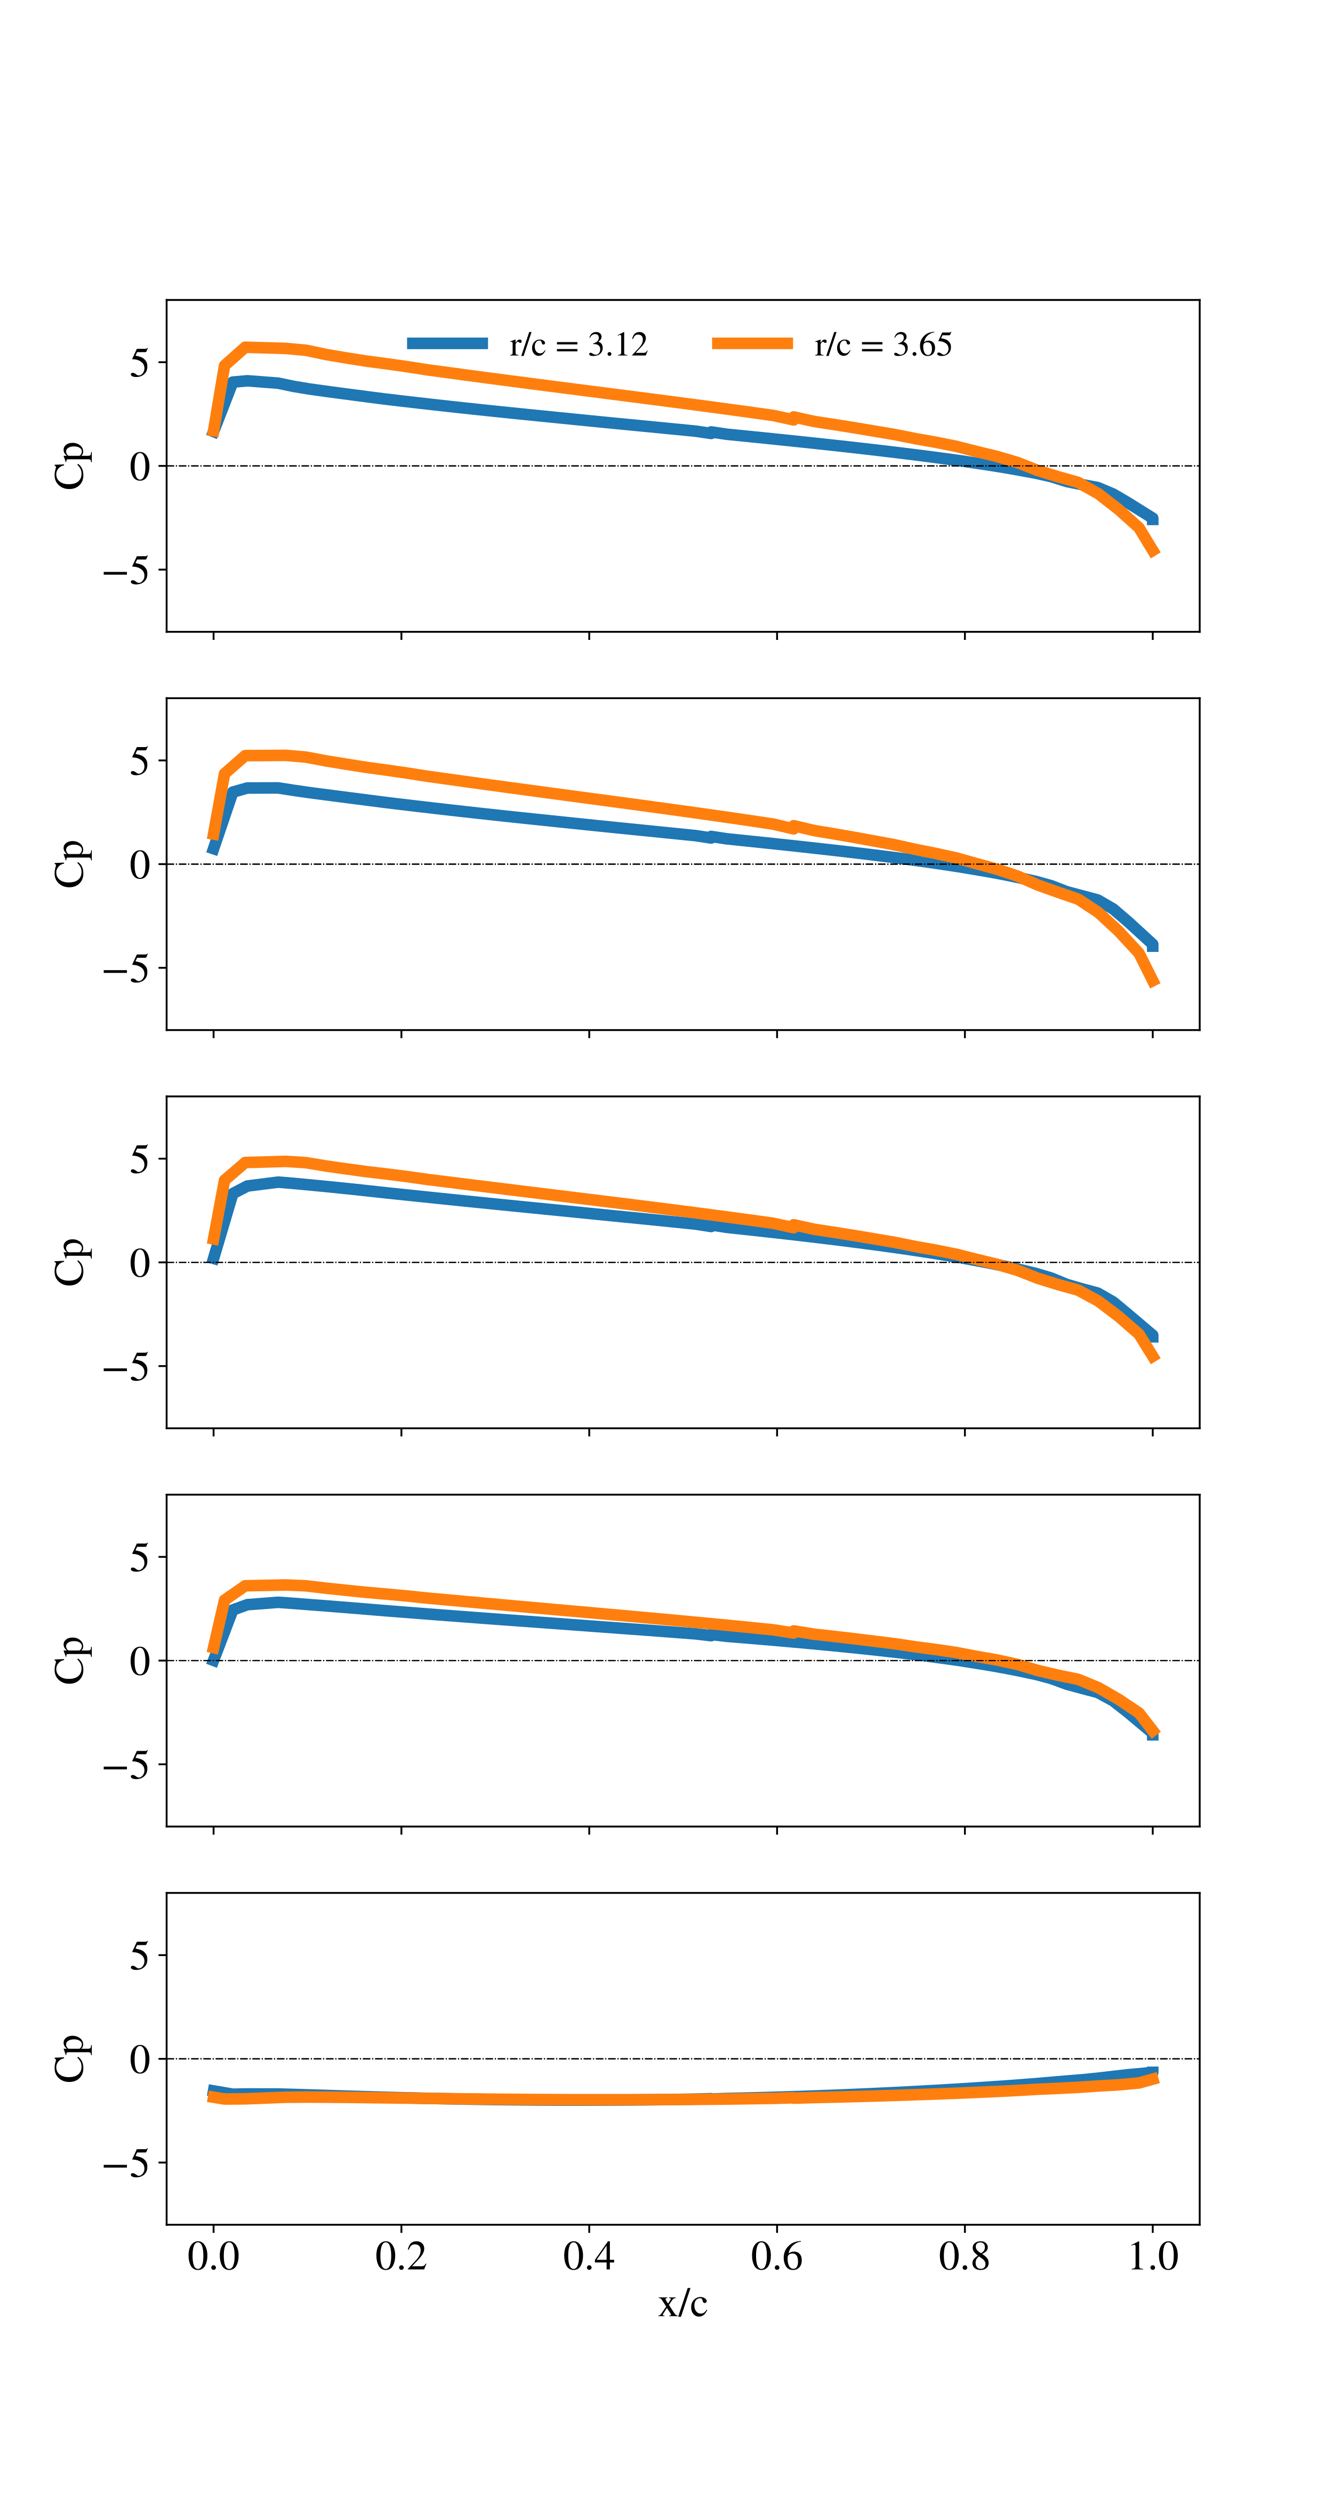 <?xml version="1.0" encoding="utf-8" standalone="no"?>
<!DOCTYPE svg PUBLIC "-//W3C//DTD SVG 1.1//EN"
  "http://www.w3.org/Graphics/SVG/1.1/DTD/svg11.dtd">
<!-- Created with matplotlib (https://matplotlib.org/) -->
<svg height="1080pt" version="1.1" viewBox="0 0 576 1080" width="576pt" xmlns="http://www.w3.org/2000/svg" xmlns:xlink="http://www.w3.org/1999/xlink">
 <defs>
  <style type="text/css">*{stroke-linecap:butt;stroke-linejoin:round;}</style>
 </defs>
 <g id="figure_1">
  <g id="patch_1">
   <path d="M 0 1080 
L 576 1080 
L 576 0 
L 0 0 
z
" style="fill:#ffffff;"/>
  </g>
  <g id="axes_1">
   <g id="patch_2">
    <path d="M 72 272.979 
L 518.4 272.979 
L 518.4 129.6 
L 72 129.6 
z
" style="fill:#ffffff;"/>
   </g>
   <g id="matplotlib.axis_1">
    <g id="xtick_1">
     <g id="line2d_1">
      <defs>
       <path d="M 0 0 
L 0 3.5 
" id="m2937df8f5a" style="stroke:#000000;stroke-width:0.8;"/>
      </defs>
      <g>
       <use style="fill:#ffffff;stroke:#000000;stroke-width:0.8;" x="92.291" xlink:href="#m2937df8f5a" y="272.979"/>
      </g>
     </g>
    </g>
    <g id="xtick_2">
     <g id="line2d_2">
      <g>
       <use style="fill:#ffffff;stroke:#000000;stroke-width:0.8;" x="173.455" xlink:href="#m2937df8f5a" y="272.979"/>
      </g>
     </g>
    </g>
    <g id="xtick_3">
     <g id="line2d_3">
      <g>
       <use style="fill:#ffffff;stroke:#000000;stroke-width:0.8;" x="254.618" xlink:href="#m2937df8f5a" y="272.979"/>
      </g>
     </g>
    </g>
    <g id="xtick_4">
     <g id="line2d_4">
      <g>
       <use style="fill:#ffffff;stroke:#000000;stroke-width:0.8;" x="335.782" xlink:href="#m2937df8f5a" y="272.979"/>
      </g>
     </g>
    </g>
    <g id="xtick_5">
     <g id="line2d_5">
      <g>
       <use style="fill:#ffffff;stroke:#000000;stroke-width:0.8;" x="416.945" xlink:href="#m2937df8f5a" y="272.979"/>
      </g>
     </g>
    </g>
    <g id="xtick_6">
     <g id="line2d_6">
      <g>
       <use style="fill:#ffffff;stroke:#000000;stroke-width:0.8;" x="498.109" xlink:href="#m2937df8f5a" y="272.979"/>
      </g>
     </g>
    </g>
   </g>
   <g id="matplotlib.axis_2">
    <g id="ytick_1">
     <g id="line2d_7">
      <defs>
       <path d="M 0 0 
L -3.5 0 
" id="m5cf5916e51" style="stroke:#000000;stroke-width:0.8;"/>
      </defs>
      <g>
       <use style="fill:#ffffff;stroke:#000000;stroke-width:0.8;" x="72" xlink:href="#m5cf5916e51" y="246.096"/>
      </g>
     </g>
     <g id="text_1">
      <!-- −5 -->
      <g transform="translate(43.67 252.242)scale(0.18 -0.18)">
       <defs>
        <path d="M 62.094 22 
L 6.406 22 
L 6.406 28.594 
L 62.094 28.594 
z
" id="STIXGeneral-Regular-8722"/>
        <path d="M 43.797 68.094 
L 40.203 59.594 
Q 39.594 58.297 37.5 58.297 
L 18.094 58.297 
L 14.094 49.797 
Q 25.094 47.703 30 45.25 
Q 34.906 42.797 39.094 37 
Q 42.594 32.203 42.594 24.297 
Q 42.594 17.094 40.25 12.188 
Q 37.906 7.297 32.797 3.5 
Q 26 -1.406 15.797 -1.406 
Q 10.094 -1.406 6.594 0.297 
Q 3.094 2 3.094 4.797 
Q 3.094 8.594 7.594 8.594 
Q 11.203 8.594 15 5.5 
Q 18.906 2.297 22.094 2.297 
Q 27.297 2.297 31.438 7.5 
Q 35.594 12.703 35.594 19.203 
Q 35.594 28.797 28.906 34.203 
Q 20.203 41.203 7.594 41.203 
Q 6.406 41.203 6.406 42 
L 6.5 42.5 
L 17.406 66.203 
L 38.094 66.203 
Q 39.797 66.203 40.75 66.703 
Q 41.703 67.203 42.906 68.797 
z
" id="STIXGeneral-Regular-53"/>
       </defs>
       <use xlink:href="#STIXGeneral-Regular-8722"/>
       <use x="68.5" xlink:href="#STIXGeneral-Regular-53"/>
      </g>
     </g>
    </g>
    <g id="ytick_2">
     <g id="line2d_8">
      <g>
       <use style="fill:#ffffff;stroke:#000000;stroke-width:0.8;" x="72" xlink:href="#m5cf5916e51" y="201.29"/>
      </g>
     </g>
     <g id="text_2">
      <!-- 0 -->
      <g transform="translate(56 207.436)scale(0.18 -0.18)">
       <defs>
        <path d="M 47.594 33 
Q 47.594 26.297 46.297 20.344 
Q 45 14.406 42.453 9.406 
Q 39.906 4.406 35.406 1.5 
Q 30.906 -1.406 25 -1.406 
Q 18.906 -1.406 14.297 1.688 
Q 9.703 4.797 7.203 10 
Q 4.703 15.203 3.547 21.094 
Q 2.406 27 2.406 33.594 
Q 2.406 42.906 4.703 50.344 
Q 7 57.797 12.344 62.688 
Q 17.703 67.594 25.406 67.594 
Q 35.203 67.594 41.391 58 
Q 47.594 48.406 47.594 33 
z
M 38 32.5 
Q 38 48.297 34.641 56.641 
Q 31.297 65 24.797 65 
Q 18.594 65 15.297 56.594 
Q 12 48.203 12 32.906 
Q 12 17.5 15.297 9.344 
Q 18.594 1.203 25 1.203 
Q 31.297 1.203 34.641 9.344 
Q 38 17.5 38 32.5 
z
" id="STIXGeneral-Regular-48"/>
       </defs>
       <use xlink:href="#STIXGeneral-Regular-48"/>
      </g>
     </g>
    </g>
    <g id="ytick_3">
     <g id="line2d_9">
      <g>
       <use style="fill:#ffffff;stroke:#000000;stroke-width:0.8;" x="72" xlink:href="#m5cf5916e51" y="156.484"/>
      </g>
     </g>
     <g id="text_3">
      <!-- 5 -->
      <g transform="translate(56 162.63)scale(0.18 -0.18)">
       <use xlink:href="#STIXGeneral-Regular-53"/>
      </g>
     </g>
    </g>
    <g id="text_4">
     <!-- Cp -->
     <g transform="translate(35.763 211.793)rotate(-90)scale(0.18 -0.18)">
      <defs>
       <path d="M 61.406 13.094 
L 63.297 11.297 
Q 54.406 -1.406 36 -1.406 
Q 21.5 -1.406 12.406 7.5 
Q 2.797 16.906 2.797 32.5 
Q 2.797 47.094 11.797 57.203 
Q 21.203 67.594 36.094 67.594 
Q 42.5 67.594 48 66.094 
Q 54.297 64.297 54.906 64.297 
Q 58.203 64.297 59.094 67.594 
L 61.094 67.594 
L 62 44.906 
L 59.703 44.906 
Q 58.094 52.094 54.5 56 
Q 47.406 63.594 38.406 63.594 
Q 27.297 63.594 20.844 55.438 
Q 14.406 47.297 14.406 34.094 
Q 14.406 18 21.594 10.203 
Q 28.297 3 39.406 3 
Q 46 3 50.797 5.297 
Q 55.594 7.594 61.406 13.094 
z
" id="STIXGeneral-Regular-67"/>
       <path d="M 15.906 45.797 
L 15.906 38.094 
Q 22.203 46 30.297 46 
Q 37.594 46 42.297 40 
Q 47 34 47 24.703 
Q 47 13.797 40.953 6.391 
Q 34.906 -1 26 -1 
Q 22.906 -1 20.75 -0.094 
Q 18.594 0.797 15.906 3.297 
L 15.906 -12.406 
Q 15.906 -17.094 17.5 -18.438 
Q 19.094 -19.797 24.703 -19.906 
L 24.703 -21.703 
L 0.5 -21.703 
L 0.5 -20 
Q 4.906 -19.594 6.203 -18.297 
Q 7.5 -17 7.5 -13.094 
L 7.5 33.703 
Q 7.5 37.203 6.703 38.297 
Q 5.906 39.406 3.406 39.406 
Q 1.797 39.406 0.906 39.297 
L 0.906 40.906 
Q 7.906 43 15.297 46 
z
M 15.906 33.406 
L 15.906 8.797 
Q 15.906 6.594 19.344 4.391 
Q 22.797 2.203 26.297 2.203 
Q 31.703 2.203 35.047 7.297 
Q 38.406 12.406 38.406 20.703 
Q 38.406 29.5 35.047 34.75 
Q 31.703 40 26.094 40 
Q 22.594 40 19.25 37.797 
Q 15.906 35.594 15.906 33.406 
z
" id="STIXGeneral-Regular-112"/>
      </defs>
      <use xlink:href="#STIXGeneral-Regular-67"/>
      <use x="66.7" xlink:href="#STIXGeneral-Regular-112"/>
     </g>
    </g>
   </g>
   <g id="line2d_10">
    <path clip-path="url(#p40bba2f3aa)" d="M 92.291 186.437 
L 100.589 165.081 
L 106.881 164.521 
L 120.2 165.537 
L 126.882 166.933 
L 133.564 168.045 
L 140.246 168.979 
L 146.928 169.874 
L 153.61 170.751 
L 160.292 171.629 
L 166.974 172.478 
L 173.656 173.262 
L 180.338 174.038 
L 187.02 174.794 
L 193.702 175.534 
L 200.383 176.261 
L 207.065 176.974 
L 213.747 177.676 
L 220.429 178.365 
L 227.111 179.044 
L 233.793 179.714 
L 240.475 180.382 
L 247.157 181.051 
L 253.839 181.72 
L 260.521 182.382 
L 267.203 183.03 
L 273.885 183.675 
L 280.567 184.325 
L 287.249 184.975 
L 293.93 185.628 
L 300.612 186.282 
L 307.294 187.269 
L 307.294 186.611 
L 313.976 187.602 
L 320.658 188.269 
L 327.34 188.942 
L 334.022 189.623 
L 340.704 190.313 
L 347.386 191.012 
L 354.068 191.724 
L 360.75 192.448 
L 367.432 193.188 
L 374.114 193.944 
L 380.795 194.719 
L 387.477 195.516 
L 394.159 196.339 
L 400.841 197.188 
L 407.523 198.075 
L 414.205 198.976 
L 420.887 199.962 
L 427.569 200.951 
L 434.251 202.027 
L 440.933 203.21 
L 447.615 204.44 
L 454.297 205.949 
L 460.979 208.03 
L 467.661 209.408 
L 474.342 210.646 
L 481.007 213.452 
L 487.54 217.289 
L 498.109 223.887 
L 498.109 224.394 
" style="fill:none;stroke:#1f77b4;stroke-linecap:square;stroke-width:5;"/>
   </g>
   <g id="line2d_11">
    <path clip-path="url(#p40bba2f3aa)" d="M 72 201.29 
L 518.4 201.29 
" style="fill:none;stroke:#000000;stroke-dasharray:3.2,0.8,0.5,0.8;stroke-dashoffset:0;stroke-width:0.5;"/>
   </g>
   <g id="line2d_12">
    <path clip-path="url(#p40bba2f3aa)" d="M 92.291 186.085 
L 97.026 157.955 
L 105.966 150.02 
L 123.458 150.539 
L 132.239 151.342 
L 141.019 153.191 
L 149.8 154.674 
L 158.58 156.06 
L 167.361 157.213 
L 176.141 158.451 
L 184.921 159.829 
L 193.702 161.001 
L 202.482 162.193 
L 211.263 163.358 
L 220.043 164.512 
L 228.824 165.655 
L 237.604 166.79 
L 246.385 167.918 
L 255.165 169.045 
L 263.946 170.17 
L 272.726 171.298 
L 281.506 172.431 
L 290.287 173.571 
L 299.067 174.723 
L 307.848 175.89 
L 316.628 177.075 
L 325.409 178.282 
L 334.189 179.516 
L 342.97 181.422 
L 342.97 180.142 
L 351.75 182.085 
L 360.531 183.434 
L 369.311 184.831 
L 378.091 186.303 
L 386.872 187.788 
L 395.652 189.546 
L 404.433 191.087 
L 413.213 192.848 
L 421.994 195.089 
L 430.774 197.205 
L 439.555 199.794 
L 448.335 203.241 
L 457.116 205.944 
L 465.896 208.428 
L 474.672 213.352 
L 483.392 220.151 
L 492.162 228.023 
L 498.109 237.812 
" style="fill:none;stroke:#ff7f0e;stroke-linecap:square;stroke-width:5;"/>
   </g>
   <g id="line2d_13">
    <path clip-path="url(#p40bba2f3aa)" d="M 72 201.29 
L 518.4 201.29 
" style="fill:none;stroke:#000000;stroke-dasharray:3.2,0.8,0.5,0.8;stroke-dashoffset:0;stroke-width:0.5;"/>
   </g>
   <g id="patch_3">
    <path d="M 72 272.979 
L 72 129.6 
" style="fill:none;stroke:#000000;stroke-linecap:square;stroke-linejoin:miter;stroke-width:0.8;"/>
   </g>
   <g id="patch_4">
    <path d="M 518.4 272.979 
L 518.4 129.6 
" style="fill:none;stroke:#000000;stroke-linecap:square;stroke-linejoin:miter;stroke-width:0.8;"/>
   </g>
   <g id="patch_5">
    <path d="M 72 272.979 
L 518.4 272.979 
" style="fill:none;stroke:#000000;stroke-linecap:square;stroke-linejoin:miter;stroke-width:0.8;"/>
   </g>
   <g id="patch_6">
    <path d="M 72 129.6 
L 518.4 129.6 
" style="fill:none;stroke:#000000;stroke-linecap:square;stroke-linejoin:miter;stroke-width:0.8;"/>
   </g>
   <g id="legend_1">
    <g id="line2d_14">
     <path d="M 178.397 148.343 
L 208.385 148.343 
" style="fill:none;stroke:#1f77b4;stroke-linecap:square;stroke-width:5;"/>
    </g>
    <g id="line2d_15"/>
    <g id="text_5">
     <!-- r/c = 3.12 -->
     <g transform="translate(220.38 153.59)scale(0.15 -0.15)">
      <defs>
       <path d="M 16 45.797 
L 16 36.594 
Q 19.797 42 22.344 44 
Q 24.906 46 28 46 
Q 30.594 46 32.047 44.594 
Q 33.5 43.203 33.5 40.703 
Q 33.5 38.594 32.453 37.391 
Q 31.406 36.203 29.594 36.203 
Q 27.703 36.203 25.594 38.203 
Q 24 39.703 23 39.703 
Q 20.906 39.703 18.453 36.797 
Q 16 33.906 16 31.5 
L 16 9 
Q 16 4.703 17.703 3.203 
Q 19.406 1.703 24.5 1.5 
L 24.5 0 
L 0.5 0 
L 0.5 1.5 
Q 5.297 2.406 6.438 3.5 
Q 7.594 4.594 7.594 8.406 
L 7.594 33.406 
Q 7.594 36.703 6.844 38.047 
Q 6.094 39.406 4.203 39.406 
Q 2.594 39.406 0.703 39 
L 0.703 40.594 
Q 7 42.594 15.5 46 
z
" id="STIXGeneral-Regular-114"/>
       <path d="M 28.703 67.594 
L 5.906 -1.406 
L -0.906 -1.406 
L 22 67.594 
z
" id="STIXGeneral-Regular-47"/>
       <path d="M 39.797 15.594 
L 41.203 14.703 
Q 36.906 6.297 33 3.203 
Q 27.906 -1 21.5 -1 
Q 13.203 -1 7.844 5.25 
Q 2.5 11.5 2.5 21.203 
Q 2.5 33.906 10.906 40.906 
Q 17.094 46 24.406 46 
Q 30.703 46 35.25 42.953 
Q 39.797 39.906 39.797 35.703 
Q 39.797 34 38.391 32.75 
Q 37 31.5 35.094 31.5 
Q 31.594 31.5 30.297 36.094 
L 29.703 38.297 
Q 28.906 41.094 27.703 42.094 
Q 26.5 43.094 23.797 43.094 
Q 17.703 43.094 13.953 38.297 
Q 10.203 33.5 10.203 25.703 
Q 10.203 17.094 14.5 11.641 
Q 18.797 6.203 25.703 6.203 
Q 30 6.203 33.094 8.25 
Q 36.203 10.297 39.797 15.594 
z
" id="STIXGeneral-Regular-99"/>
       <path id="STIXGeneral-Regular-32"/>
       <path d="M 63.703 32 
L 4.797 32 
L 4.797 38.594 
L 63.703 38.594 
z
M 63.703 12 
L 4.797 12 
L 4.797 18.594 
L 63.703 18.594 
z
" id="STIXGeneral-Regular-61"/>
       <path d="M 6.094 51 
L 4.5 51.406 
Q 6.797 58.906 11.688 63.25 
Q 16.594 67.594 24.094 67.594 
Q 31.094 67.594 35.391 63.797 
Q 39.703 60 39.703 53.906 
Q 39.703 45.703 30.406 40.094 
Q 35.906 37.703 38.703 34.797 
Q 43.094 29.906 43.094 21.906 
Q 43.094 13.906 38.5 7.906 
Q 35.094 3.297 28.75 0.938 
Q 22.406 -1.406 15.297 -1.406 
Q 4.094 -1.406 4.094 4.297 
Q 4.094 5.906 5.297 6.906 
Q 6.5 7.906 8.203 7.906 
Q 10.703 7.906 14.297 5.297 
Q 18.703 2.203 22.906 2.203 
Q 28.406 2.203 32.156 6.641 
Q 35.906 11.094 35.906 17.5 
Q 35.906 29 25.5 32 
Q 22.406 33 15.297 33 
L 15.297 34.406 
Q 20.906 36.297 23.703 38 
Q 31.797 42.594 31.797 51.406 
Q 31.797 56.406 28.938 59 
Q 26.094 61.594 21 61.594 
Q 12 61.594 6.094 51 
z
" id="STIXGeneral-Regular-51"/>
       <path d="M 18.094 4.297 
Q 18.094 2.094 16.438 0.5 
Q 14.797 -1.094 12.5 -1.094 
Q 10.203 -1.094 8.594 0.5 
Q 7 2.094 7 4.391 
Q 7 6.703 8.641 8.344 
Q 10.297 10 12.594 10 
Q 14.797 10 16.438 8.297 
Q 18.094 6.594 18.094 4.297 
z
" id="STIXGeneral-Regular-46"/>
       <path d="M 39.406 0 
L 11.797 0 
L 11.797 1.5 
Q 17.297 1.797 19.297 3.547 
Q 21.297 5.297 21.297 9.5 
L 21.297 54.406 
Q 21.297 59.297 18.297 59.297 
Q 16.906 59.297 13.797 58.094 
L 11.094 57.094 
L 11.094 58.5 
L 29 67.594 
L 29.906 67.297 
L 29.906 7.594 
Q 29.906 4.297 31.906 2.891 
Q 33.906 1.5 39.406 1.5 
z
" id="STIXGeneral-Regular-49"/>
       <path d="M 47.406 13.703 
L 42 0 
L 2.906 0 
L 2.906 1.203 
L 20.703 20.094 
Q 27.703 27.406 30.703 33.5 
Q 33.703 39.594 33.703 46.094 
Q 33.703 52.797 30 56.5 
Q 26.297 60.203 19.797 60.203 
Q 14.406 60.203 11.25 57.391 
Q 8.094 54.594 5.094 47.203 
L 3 47.703 
Q 4.703 57 9.844 62.297 
Q 15 67.594 23.797 67.594 
Q 32.094 67.594 37.188 62.594 
Q 42.297 57.594 42.297 50 
Q 42.297 38.703 29.5 25.203 
L 13 7.594 
L 36.406 7.594 
Q 39.703 7.594 41.641 8.891 
Q 43.594 10.203 46 14.297 
z
" id="STIXGeneral-Regular-50"/>
      </defs>
      <use xlink:href="#STIXGeneral-Regular-114"/>
      <use x="33.3" xlink:href="#STIXGeneral-Regular-47"/>
      <use x="61.1" xlink:href="#STIXGeneral-Regular-99"/>
      <use x="105.5" xlink:href="#STIXGeneral-Regular-32"/>
      <use x="130.5" xlink:href="#STIXGeneral-Regular-61"/>
      <use x="199" xlink:href="#STIXGeneral-Regular-32"/>
      <use x="224" xlink:href="#STIXGeneral-Regular-51"/>
      <use x="274" xlink:href="#STIXGeneral-Regular-46"/>
      <use x="299" xlink:href="#STIXGeneral-Regular-49"/>
      <use x="349" xlink:href="#STIXGeneral-Regular-50"/>
     </g>
    </g>
    <g id="line2d_16">
     <path d="M 310.194 148.343 
L 340.182 148.343 
" style="fill:none;stroke:#ff7f0e;stroke-linecap:square;stroke-width:5;"/>
    </g>
    <g id="line2d_17"/>
    <g id="text_6">
     <!-- r/c = 3.65 -->
     <g transform="translate(352.177 153.59)scale(0.15 -0.15)">
      <defs>
       <path d="M 44.594 68.406 
L 44.797 66.797 
Q 33 64.906 25.094 57.25 
Q 17.203 49.594 15.203 38.297 
Q 21 42.797 27.906 42.797 
Q 36.703 42.797 41.75 37.188 
Q 46.797 31.594 46.797 21.906 
Q 46.797 12.094 41.703 5.906 
Q 35.797 -1.406 25.797 -1.406 
Q 13.594 -1.406 8.094 8.703 
Q 3.406 17.297 3.406 27.906 
Q 3.406 44.297 14.297 55.5 
Q 20.5 61.906 27.047 64.547 
Q 33.594 67.203 44.594 68.406 
z
M 37.797 18.797 
Q 37.797 38.203 24.297 38.203 
Q 19.297 38.203 16 35.547 
Q 12.703 32.906 12.703 26.594 
Q 12.703 14.906 16.344 8.156 
Q 20 1.406 26.906 1.406 
Q 32.203 1.406 35 6.156 
Q 37.797 10.906 37.797 18.797 
z
" id="STIXGeneral-Regular-54"/>
      </defs>
      <use xlink:href="#STIXGeneral-Regular-114"/>
      <use x="33.3" xlink:href="#STIXGeneral-Regular-47"/>
      <use x="61.1" xlink:href="#STIXGeneral-Regular-99"/>
      <use x="105.5" xlink:href="#STIXGeneral-Regular-32"/>
      <use x="130.5" xlink:href="#STIXGeneral-Regular-61"/>
      <use x="199" xlink:href="#STIXGeneral-Regular-32"/>
      <use x="224" xlink:href="#STIXGeneral-Regular-51"/>
      <use x="274" xlink:href="#STIXGeneral-Regular-46"/>
      <use x="299" xlink:href="#STIXGeneral-Regular-54"/>
      <use x="349" xlink:href="#STIXGeneral-Regular-53"/>
     </g>
    </g>
   </g>
  </g>
  <g id="axes_2">
   <g id="patch_7">
    <path d="M 72 445.034 
L 518.4 445.034 
L 518.4 301.655 
L 72 301.655 
z
" style="fill:#ffffff;"/>
   </g>
   <g id="matplotlib.axis_3">
    <g id="xtick_7">
     <g id="line2d_18">
      <g>
       <use style="fill:#ffffff;stroke:#000000;stroke-width:0.8;" x="92.291" xlink:href="#m2937df8f5a" y="445.034"/>
      </g>
     </g>
    </g>
    <g id="xtick_8">
     <g id="line2d_19">
      <g>
       <use style="fill:#ffffff;stroke:#000000;stroke-width:0.8;" x="173.455" xlink:href="#m2937df8f5a" y="445.034"/>
      </g>
     </g>
    </g>
    <g id="xtick_9">
     <g id="line2d_20">
      <g>
       <use style="fill:#ffffff;stroke:#000000;stroke-width:0.8;" x="254.618" xlink:href="#m2937df8f5a" y="445.034"/>
      </g>
     </g>
    </g>
    <g id="xtick_10">
     <g id="line2d_21">
      <g>
       <use style="fill:#ffffff;stroke:#000000;stroke-width:0.8;" x="335.782" xlink:href="#m2937df8f5a" y="445.034"/>
      </g>
     </g>
    </g>
    <g id="xtick_11">
     <g id="line2d_22">
      <g>
       <use style="fill:#ffffff;stroke:#000000;stroke-width:0.8;" x="416.945" xlink:href="#m2937df8f5a" y="445.034"/>
      </g>
     </g>
    </g>
    <g id="xtick_12">
     <g id="line2d_23">
      <g>
       <use style="fill:#ffffff;stroke:#000000;stroke-width:0.8;" x="498.109" xlink:href="#m2937df8f5a" y="445.034"/>
      </g>
     </g>
    </g>
   </g>
   <g id="matplotlib.axis_4">
    <g id="ytick_4">
     <g id="line2d_24">
      <g>
       <use style="fill:#ffffff;stroke:#000000;stroke-width:0.8;" x="72" xlink:href="#m5cf5916e51" y="418.151"/>
      </g>
     </g>
     <g id="text_7">
      <!-- −5 -->
      <g transform="translate(43.67 424.298)scale(0.18 -0.18)">
       <use xlink:href="#STIXGeneral-Regular-8722"/>
       <use x="68.5" xlink:href="#STIXGeneral-Regular-53"/>
      </g>
     </g>
    </g>
    <g id="ytick_5">
     <g id="line2d_25">
      <g>
       <use style="fill:#ffffff;stroke:#000000;stroke-width:0.8;" x="72" xlink:href="#m5cf5916e51" y="373.345"/>
      </g>
     </g>
     <g id="text_8">
      <!-- 0 -->
      <g transform="translate(56 379.492)scale(0.18 -0.18)">
       <use xlink:href="#STIXGeneral-Regular-48"/>
      </g>
     </g>
    </g>
    <g id="ytick_6">
     <g id="line2d_26">
      <g>
       <use style="fill:#ffffff;stroke:#000000;stroke-width:0.8;" x="72" xlink:href="#m5cf5916e51" y="328.539"/>
      </g>
     </g>
     <g id="text_9">
      <!-- 5 -->
      <g transform="translate(56 334.686)scale(0.18 -0.18)">
       <use xlink:href="#STIXGeneral-Regular-53"/>
      </g>
     </g>
    </g>
    <g id="text_10">
     <!-- Cp -->
     <g transform="translate(35.763 383.848)rotate(-90)scale(0.18 -0.18)">
      <use xlink:href="#STIXGeneral-Regular-67"/>
      <use x="66.7" xlink:href="#STIXGeneral-Regular-112"/>
     </g>
    </g>
   </g>
   <g id="line2d_27">
    <path clip-path="url(#p0f7c70bb48)" d="M 92.291 366.664 
L 100.589 342.224 
L 106.881 340.457 
L 120.2 340.421 
L 126.882 341.456 
L 133.564 342.419 
L 140.246 343.296 
L 146.928 344.169 
L 153.61 345.025 
L 160.292 345.889 
L 166.974 346.742 
L 173.656 347.543 
L 180.338 348.336 
L 187.02 349.113 
L 193.702 349.878 
L 200.383 350.63 
L 207.065 351.37 
L 213.747 352.1 
L 220.429 352.818 
L 227.111 353.525 
L 233.793 354.222 
L 240.475 354.916 
L 247.157 355.613 
L 253.839 356.309 
L 260.521 356.996 
L 267.203 357.67 
L 273.885 358.34 
L 280.567 359.013 
L 287.249 359.686 
L 293.93 360.361 
L 300.612 361.037 
L 307.294 362.055 
L 307.294 361.377 
L 313.976 362.399 
L 320.658 363.087 
L 327.34 363.782 
L 334.022 364.484 
L 340.704 365.197 
L 347.386 365.921 
L 354.068 366.659 
L 360.75 367.414 
L 367.432 368.186 
L 374.114 368.98 
L 380.795 369.8 
L 387.477 370.648 
L 394.159 371.53 
L 400.841 372.452 
L 407.523 373.425 
L 414.205 374.431 
L 420.887 375.545 
L 427.569 376.685 
L 434.251 377.937 
L 440.933 379.33 
L 447.615 380.828 
L 454.297 382.698 
L 460.979 385.268 
L 467.661 387.052 
L 474.342 388.832 
L 481.007 392.709 
L 487.54 398.297 
L 498.109 407.986 
L 498.109 408.771 
" style="fill:none;stroke:#1f77b4;stroke-linecap:square;stroke-width:5;"/>
   </g>
   <g id="line2d_28">
    <path clip-path="url(#p0f7c70bb48)" d="M 72 373.345 
L 518.4 373.345 
" style="fill:none;stroke:#000000;stroke-dasharray:3.2,0.8,0.5,0.8;stroke-dashoffset:0;stroke-width:0.5;"/>
   </g>
   <g id="line2d_29">
    <path clip-path="url(#p0f7c70bb48)" d="M 92.291 360.351 
L 97.026 334.293 
L 105.966 326.467 
L 123.458 326.353 
L 132.239 327.109 
L 141.019 328.767 
L 149.8 330.195 
L 158.58 331.575 
L 167.361 332.773 
L 176.141 334.039 
L 184.921 335.419 
L 193.702 336.635 
L 202.482 337.865 
L 211.263 339.07 
L 220.043 340.267 
L 228.824 341.454 
L 237.604 342.636 
L 246.385 343.814 
L 255.165 344.991 
L 263.946 346.169 
L 272.726 347.353 
L 281.506 348.544 
L 290.287 349.747 
L 299.067 350.964 
L 307.848 352.201 
L 316.628 353.46 
L 325.409 354.747 
L 334.189 356.068 
L 342.97 358.115 
L 342.97 356.739 
L 351.75 358.832 
L 360.531 360.291 
L 369.311 361.809 
L 378.091 363.414 
L 386.872 365.042 
L 395.652 367.002 
L 404.433 368.745 
L 413.213 370.679 
L 421.994 373.15 
L 430.774 375.545 
L 439.555 378.467 
L 448.335 382.332 
L 457.116 385.476 
L 465.896 388.485 
L 474.672 394.27 
L 483.392 402.331 
L 492.162 411.811 
L 498.109 423.692 
" style="fill:none;stroke:#ff7f0e;stroke-linecap:square;stroke-width:5;"/>
   </g>
   <g id="line2d_30">
    <path clip-path="url(#p0f7c70bb48)" d="M 72 373.345 
L 518.4 373.345 
" style="fill:none;stroke:#000000;stroke-dasharray:3.2,0.8,0.5,0.8;stroke-dashoffset:0;stroke-width:0.5;"/>
   </g>
   <g id="patch_8">
    <path d="M 72 445.034 
L 72 301.655 
" style="fill:none;stroke:#000000;stroke-linecap:square;stroke-linejoin:miter;stroke-width:0.8;"/>
   </g>
   <g id="patch_9">
    <path d="M 518.4 445.034 
L 518.4 301.655 
" style="fill:none;stroke:#000000;stroke-linecap:square;stroke-linejoin:miter;stroke-width:0.8;"/>
   </g>
   <g id="patch_10">
    <path d="M 72 445.034 
L 518.4 445.034 
" style="fill:none;stroke:#000000;stroke-linecap:square;stroke-linejoin:miter;stroke-width:0.8;"/>
   </g>
   <g id="patch_11">
    <path d="M 72 301.655 
L 518.4 301.655 
" style="fill:none;stroke:#000000;stroke-linecap:square;stroke-linejoin:miter;stroke-width:0.8;"/>
   </g>
  </g>
  <g id="axes_3">
   <g id="patch_12">
    <path d="M 72 617.09 
L 518.4 617.09 
L 518.4 473.71 
L 72 473.71 
z
" style="fill:#ffffff;"/>
   </g>
   <g id="matplotlib.axis_5">
    <g id="xtick_13">
     <g id="line2d_31">
      <g>
       <use style="fill:#ffffff;stroke:#000000;stroke-width:0.8;" x="92.291" xlink:href="#m2937df8f5a" y="617.09"/>
      </g>
     </g>
    </g>
    <g id="xtick_14">
     <g id="line2d_32">
      <g>
       <use style="fill:#ffffff;stroke:#000000;stroke-width:0.8;" x="173.455" xlink:href="#m2937df8f5a" y="617.09"/>
      </g>
     </g>
    </g>
    <g id="xtick_15">
     <g id="line2d_33">
      <g>
       <use style="fill:#ffffff;stroke:#000000;stroke-width:0.8;" x="254.618" xlink:href="#m2937df8f5a" y="617.09"/>
      </g>
     </g>
    </g>
    <g id="xtick_16">
     <g id="line2d_34">
      <g>
       <use style="fill:#ffffff;stroke:#000000;stroke-width:0.8;" x="335.782" xlink:href="#m2937df8f5a" y="617.09"/>
      </g>
     </g>
    </g>
    <g id="xtick_17">
     <g id="line2d_35">
      <g>
       <use style="fill:#ffffff;stroke:#000000;stroke-width:0.8;" x="416.945" xlink:href="#m2937df8f5a" y="617.09"/>
      </g>
     </g>
    </g>
    <g id="xtick_18">
     <g id="line2d_36">
      <g>
       <use style="fill:#ffffff;stroke:#000000;stroke-width:0.8;" x="498.109" xlink:href="#m2937df8f5a" y="617.09"/>
      </g>
     </g>
    </g>
   </g>
   <g id="matplotlib.axis_6">
    <g id="ytick_7">
     <g id="line2d_37">
      <g>
       <use style="fill:#ffffff;stroke:#000000;stroke-width:0.8;" x="72" xlink:href="#m5cf5916e51" y="590.206"/>
      </g>
     </g>
     <g id="text_11">
      <!-- −5 -->
      <g transform="translate(43.67 596.353)scale(0.18 -0.18)">
       <use xlink:href="#STIXGeneral-Regular-8722"/>
       <use x="68.5" xlink:href="#STIXGeneral-Regular-53"/>
      </g>
     </g>
    </g>
    <g id="ytick_8">
     <g id="line2d_38">
      <g>
       <use style="fill:#ffffff;stroke:#000000;stroke-width:0.8;" x="72" xlink:href="#m5cf5916e51" y="545.4"/>
      </g>
     </g>
     <g id="text_12">
      <!-- 0 -->
      <g transform="translate(56 551.547)scale(0.18 -0.18)">
       <use xlink:href="#STIXGeneral-Regular-48"/>
      </g>
     </g>
    </g>
    <g id="ytick_9">
     <g id="line2d_39">
      <g>
       <use style="fill:#ffffff;stroke:#000000;stroke-width:0.8;" x="72" xlink:href="#m5cf5916e51" y="500.594"/>
      </g>
     </g>
     <g id="text_13">
      <!-- 5 -->
      <g transform="translate(56 506.741)scale(0.18 -0.18)">
       <use xlink:href="#STIXGeneral-Regular-53"/>
      </g>
     </g>
    </g>
    <g id="text_14">
     <!-- Cp -->
     <g transform="translate(35.763 555.903)rotate(-90)scale(0.18 -0.18)">
      <use xlink:href="#STIXGeneral-Regular-67"/>
      <use x="66.7" xlink:href="#STIXGeneral-Regular-112"/>
     </g>
    </g>
   </g>
   <g id="line2d_40">
    <path clip-path="url(#p559fe07cc5)" d="M 92.291 543.687 
L 100.589 515.698 
L 106.881 512.416 
L 120.2 510.73 
L 126.882 511.279 
L 133.564 511.912 
L 140.246 512.549 
L 146.928 513.225 
L 153.61 513.914 
L 160.292 514.638 
L 166.974 515.369 
L 173.656 516.062 
L 180.338 516.761 
L 187.02 517.453 
L 193.702 518.141 
L 200.383 518.825 
L 207.065 519.504 
L 213.747 520.179 
L 220.429 520.848 
L 227.111 521.511 
L 233.793 522.171 
L 240.475 522.831 
L 247.157 523.5 
L 253.839 524.173 
L 260.521 524.841 
L 267.203 525.499 
L 273.885 526.157 
L 280.567 526.824 
L 287.249 527.497 
L 293.93 528.176 
L 300.612 528.862 
L 307.294 529.903 
L 307.294 529.208 
L 313.976 530.259 
L 320.658 530.972 
L 327.34 531.697 
L 334.022 532.435 
L 340.704 533.188 
L 347.386 533.958 
L 354.068 534.747 
L 360.75 535.557 
L 367.432 536.392 
L 374.114 537.253 
L 380.795 538.146 
L 387.477 539.073 
L 394.159 540.041 
L 400.841 541.052 
L 407.523 542.12 
L 414.205 543.226 
L 420.887 544.447 
L 427.569 545.703 
L 434.251 547.073 
L 440.933 548.583 
L 447.615 550.201 
L 454.297 552.206 
L 460.979 554.948 
L 467.661 556.88 
L 474.342 558.671 
L 481.007 562.502 
L 487.54 567.927 
L 498.109 576.886 
L 498.109 577.56 
" style="fill:none;stroke:#1f77b4;stroke-linecap:square;stroke-width:5;"/>
   </g>
   <g id="line2d_41">
    <path clip-path="url(#p559fe07cc5)" d="M 72 545.4 
L 518.4 545.4 
" style="fill:none;stroke:#000000;stroke-dasharray:3.2,0.8,0.5,0.8;stroke-dashoffset:0;stroke-width:0.5;"/>
   </g>
   <g id="line2d_42">
    <path clip-path="url(#p559fe07cc5)" d="M 92.291 535.265 
L 97.026 509.928 
L 105.966 502.261 
L 123.458 501.773 
L 132.239 502.331 
L 141.019 503.795 
L 149.8 505.03 
L 158.58 506.232 
L 167.361 507.256 
L 176.141 508.372 
L 184.921 509.618 
L 193.702 510.697 
L 202.482 511.8 
L 211.263 512.885 
L 220.043 513.968 
L 228.824 515.047 
L 237.604 516.125 
L 246.385 517.202 
L 255.165 518.282 
L 263.946 519.365 
L 272.726 520.456 
L 281.506 521.556 
L 290.287 522.668 
L 299.067 523.796 
L 307.848 524.942 
L 316.628 526.111 
L 325.409 527.305 
L 334.189 528.53 
L 342.97 530.427 
L 342.97 529.152 
L 351.75 531.09 
L 360.531 532.438 
L 369.311 533.836 
L 378.091 535.311 
L 386.872 536.802 
L 395.652 538.577 
L 404.433 540.139 
L 413.213 541.891 
L 421.994 544.119 
L 430.774 546.236 
L 439.555 548.807 
L 448.335 552.236 
L 457.116 554.968 
L 465.896 557.405 
L 474.672 562.181 
L 483.392 568.786 
L 492.162 576.409 
L 498.109 585.986 
" style="fill:none;stroke:#ff7f0e;stroke-linecap:square;stroke-width:5;"/>
   </g>
   <g id="line2d_43">
    <path clip-path="url(#p559fe07cc5)" d="M 72 545.4 
L 518.4 545.4 
" style="fill:none;stroke:#000000;stroke-dasharray:3.2,0.8,0.5,0.8;stroke-dashoffset:0;stroke-width:0.5;"/>
   </g>
   <g id="patch_13">
    <path d="M 72 617.09 
L 72 473.71 
" style="fill:none;stroke:#000000;stroke-linecap:square;stroke-linejoin:miter;stroke-width:0.8;"/>
   </g>
   <g id="patch_14">
    <path d="M 518.4 617.09 
L 518.4 473.71 
" style="fill:none;stroke:#000000;stroke-linecap:square;stroke-linejoin:miter;stroke-width:0.8;"/>
   </g>
   <g id="patch_15">
    <path d="M 72 617.09 
L 518.4 617.09 
" style="fill:none;stroke:#000000;stroke-linecap:square;stroke-linejoin:miter;stroke-width:0.8;"/>
   </g>
   <g id="patch_16">
    <path d="M 72 473.71 
L 518.4 473.71 
" style="fill:none;stroke:#000000;stroke-linecap:square;stroke-linejoin:miter;stroke-width:0.8;"/>
   </g>
  </g>
  <g id="axes_4">
   <g id="patch_17">
    <path d="M 72 789.145 
L 518.4 789.145 
L 518.4 645.766 
L 72 645.766 
z
" style="fill:#ffffff;"/>
   </g>
   <g id="matplotlib.axis_7">
    <g id="xtick_19">
     <g id="line2d_44">
      <g>
       <use style="fill:#ffffff;stroke:#000000;stroke-width:0.8;" x="92.291" xlink:href="#m2937df8f5a" y="789.145"/>
      </g>
     </g>
    </g>
    <g id="xtick_20">
     <g id="line2d_45">
      <g>
       <use style="fill:#ffffff;stroke:#000000;stroke-width:0.8;" x="173.455" xlink:href="#m2937df8f5a" y="789.145"/>
      </g>
     </g>
    </g>
    <g id="xtick_21">
     <g id="line2d_46">
      <g>
       <use style="fill:#ffffff;stroke:#000000;stroke-width:0.8;" x="254.618" xlink:href="#m2937df8f5a" y="789.145"/>
      </g>
     </g>
    </g>
    <g id="xtick_22">
     <g id="line2d_47">
      <g>
       <use style="fill:#ffffff;stroke:#000000;stroke-width:0.8;" x="335.782" xlink:href="#m2937df8f5a" y="789.145"/>
      </g>
     </g>
    </g>
    <g id="xtick_23">
     <g id="line2d_48">
      <g>
       <use style="fill:#ffffff;stroke:#000000;stroke-width:0.8;" x="416.945" xlink:href="#m2937df8f5a" y="789.145"/>
      </g>
     </g>
    </g>
    <g id="xtick_24">
     <g id="line2d_49">
      <g>
       <use style="fill:#ffffff;stroke:#000000;stroke-width:0.8;" x="498.109" xlink:href="#m2937df8f5a" y="789.145"/>
      </g>
     </g>
    </g>
   </g>
   <g id="matplotlib.axis_8">
    <g id="ytick_10">
     <g id="line2d_50">
      <g>
       <use style="fill:#ffffff;stroke:#000000;stroke-width:0.8;" x="72" xlink:href="#m5cf5916e51" y="762.261"/>
      </g>
     </g>
     <g id="text_15">
      <!-- −5 -->
      <g transform="translate(43.67 768.408)scale(0.18 -0.18)">
       <use xlink:href="#STIXGeneral-Regular-8722"/>
       <use x="68.5" xlink:href="#STIXGeneral-Regular-53"/>
      </g>
     </g>
    </g>
    <g id="ytick_11">
     <g id="line2d_51">
      <g>
       <use style="fill:#ffffff;stroke:#000000;stroke-width:0.8;" x="72" xlink:href="#m5cf5916e51" y="717.455"/>
      </g>
     </g>
     <g id="text_16">
      <!-- 0 -->
      <g transform="translate(56 723.602)scale(0.18 -0.18)">
       <use xlink:href="#STIXGeneral-Regular-48"/>
      </g>
     </g>
    </g>
    <g id="ytick_12">
     <g id="line2d_52">
      <g>
       <use style="fill:#ffffff;stroke:#000000;stroke-width:0.8;" x="72" xlink:href="#m5cf5916e51" y="672.649"/>
      </g>
     </g>
     <g id="text_17">
      <!-- 5 -->
      <g transform="translate(56 678.796)scale(0.18 -0.18)">
       <use xlink:href="#STIXGeneral-Regular-53"/>
      </g>
     </g>
    </g>
    <g id="text_18">
     <!-- Cp -->
     <g transform="translate(35.763 727.958)rotate(-90)scale(0.18 -0.18)">
      <use xlink:href="#STIXGeneral-Regular-67"/>
      <use x="66.7" xlink:href="#STIXGeneral-Regular-112"/>
     </g>
    </g>
   </g>
   <g id="line2d_53">
    <path clip-path="url(#pee1a77e93a)" d="M 92.291 717.357 
L 100.589 695.586 
L 106.881 693.291 
L 120.2 692.273 
L 126.882 692.738 
L 133.564 693.261 
L 140.246 693.769 
L 146.928 694.298 
L 153.61 694.828 
L 160.292 695.377 
L 166.974 695.931 
L 173.656 696.45 
L 180.338 696.972 
L 187.02 697.486 
L 193.702 697.996 
L 200.383 698.501 
L 207.065 699.001 
L 213.747 699.497 
L 220.429 699.988 
L 227.111 700.474 
L 233.793 700.958 
L 240.475 701.441 
L 247.157 701.932 
L 253.839 702.427 
L 260.521 702.919 
L 267.203 703.405 
L 273.885 703.892 
L 280.567 704.386 
L 287.249 704.886 
L 293.93 705.393 
L 300.612 705.906 
L 307.294 706.688 
L 307.294 706.165 
L 313.976 706.957 
L 320.658 707.498 
L 327.34 708.051 
L 334.022 708.618 
L 340.704 709.2 
L 347.386 709.8 
L 354.068 710.419 
L 360.75 711.06 
L 367.432 711.725 
L 374.114 712.418 
L 380.795 713.142 
L 387.477 713.899 
L 394.159 714.696 
L 400.841 715.537 
L 407.523 716.432 
L 414.205 717.364 
L 420.887 718.408 
L 427.569 719.492 
L 434.251 720.676 
L 440.933 721.992 
L 447.615 723.416 
L 454.297 725.19 
L 460.979 727.658 
L 467.661 729.469 
L 474.342 731.223 
L 481.007 734.836 
L 487.54 739.962 
L 498.109 748.813 
L 498.109 749.511 
" style="fill:none;stroke:#1f77b4;stroke-linecap:square;stroke-width:5;"/>
   </g>
   <g id="line2d_54">
    <path clip-path="url(#pee1a77e93a)" d="M 72 717.455 
L 518.4 717.455 
" style="fill:none;stroke:#000000;stroke-dasharray:3.2,0.8,0.5,0.8;stroke-dashoffset:0;stroke-width:0.5;"/>
   </g>
   <g id="line2d_55">
    <path clip-path="url(#pee1a77e93a)" d="M 92.291 711.86 
L 97.026 691.335 
L 105.966 685.13 
L 123.458 684.775 
L 132.239 685.154 
L 141.019 686.193 
L 149.8 687.107 
L 158.58 687.996 
L 167.361 688.751 
L 176.141 689.567 
L 184.921 690.479 
L 193.702 691.267 
L 202.482 692.07 
L 211.263 692.859 
L 220.043 693.645 
L 228.824 694.426 
L 237.604 695.206 
L 246.385 695.985 
L 255.165 696.766 
L 263.946 697.548 
L 272.726 698.336 
L 281.506 699.13 
L 290.287 699.933 
L 299.067 700.748 
L 307.848 701.576 
L 316.628 702.422 
L 325.409 703.288 
L 334.189 704.176 
L 342.97 705.555 
L 342.97 704.628 
L 351.75 706.038 
L 360.531 707.022 
L 369.311 708.044 
L 378.091 709.125 
L 386.872 710.211 
L 395.652 711.525 
L 404.433 712.676 
L 413.213 713.975 
L 421.994 715.637 
L 430.774 717.187 
L 439.555 719.087 
L 448.335 721.7 
L 457.116 723.767 
L 465.896 725.563 
L 474.672 729.182 
L 483.392 734.203 
L 492.162 740.069 
L 498.109 747.728 
" style="fill:none;stroke:#ff7f0e;stroke-linecap:square;stroke-width:5;"/>
   </g>
   <g id="line2d_56">
    <path clip-path="url(#pee1a77e93a)" d="M 72 717.455 
L 518.4 717.455 
" style="fill:none;stroke:#000000;stroke-dasharray:3.2,0.8,0.5,0.8;stroke-dashoffset:0;stroke-width:0.5;"/>
   </g>
   <g id="patch_18">
    <path d="M 72 789.145 
L 72 645.766 
" style="fill:none;stroke:#000000;stroke-linecap:square;stroke-linejoin:miter;stroke-width:0.8;"/>
   </g>
   <g id="patch_19">
    <path d="M 518.4 789.145 
L 518.4 645.766 
" style="fill:none;stroke:#000000;stroke-linecap:square;stroke-linejoin:miter;stroke-width:0.8;"/>
   </g>
   <g id="patch_20">
    <path d="M 72 789.145 
L 518.4 789.145 
" style="fill:none;stroke:#000000;stroke-linecap:square;stroke-linejoin:miter;stroke-width:0.8;"/>
   </g>
   <g id="patch_21">
    <path d="M 72 645.766 
L 518.4 645.766 
" style="fill:none;stroke:#000000;stroke-linecap:square;stroke-linejoin:miter;stroke-width:0.8;"/>
   </g>
  </g>
  <g id="axes_5">
   <g id="patch_22">
    <path d="M 72 961.2 
L 518.4 961.2 
L 518.4 817.821 
L 72 817.821 
z
" style="fill:#ffffff;"/>
   </g>
   <g id="matplotlib.axis_9">
    <g id="xtick_25">
     <g id="line2d_57">
      <g>
       <use style="fill:#ffffff;stroke:#000000;stroke-width:0.8;" x="92.291" xlink:href="#m2937df8f5a" y="961.2"/>
      </g>
     </g>
     <g id="text_19">
      <!-- 0.0 -->
      <g transform="translate(81.041 980.493)scale(0.18 -0.18)">
       <use xlink:href="#STIXGeneral-Regular-48"/>
       <use x="50" xlink:href="#STIXGeneral-Regular-46"/>
       <use x="75" xlink:href="#STIXGeneral-Regular-48"/>
      </g>
     </g>
    </g>
    <g id="xtick_26">
     <g id="line2d_58">
      <g>
       <use style="fill:#ffffff;stroke:#000000;stroke-width:0.8;" x="173.455" xlink:href="#m2937df8f5a" y="961.2"/>
      </g>
     </g>
     <g id="text_20">
      <!-- 0.2 -->
      <g transform="translate(162.205 980.493)scale(0.18 -0.18)">
       <use xlink:href="#STIXGeneral-Regular-48"/>
       <use x="50" xlink:href="#STIXGeneral-Regular-46"/>
       <use x="75" xlink:href="#STIXGeneral-Regular-50"/>
      </g>
     </g>
    </g>
    <g id="xtick_27">
     <g id="line2d_59">
      <g>
       <use style="fill:#ffffff;stroke:#000000;stroke-width:0.8;" x="254.618" xlink:href="#m2937df8f5a" y="961.2"/>
      </g>
     </g>
     <g id="text_21">
      <!-- 0.4 -->
      <g transform="translate(243.368 980.493)scale(0.18 -0.18)">
       <defs>
        <path d="M 47.297 16.703 
L 37 16.703 
L 37 0 
L 29.203 0 
L 29.203 16.703 
L 1.203 16.703 
L 1.203 23.094 
L 32.594 67.594 
L 37 67.594 
L 37 23.094 
L 47.297 23.094 
z
M 29.203 23.094 
L 29.203 57.406 
L 5.203 23.094 
z
" id="STIXGeneral-Regular-52"/>
       </defs>
       <use xlink:href="#STIXGeneral-Regular-48"/>
       <use x="50" xlink:href="#STIXGeneral-Regular-46"/>
       <use x="75" xlink:href="#STIXGeneral-Regular-52"/>
      </g>
     </g>
    </g>
    <g id="xtick_28">
     <g id="line2d_60">
      <g>
       <use style="fill:#ffffff;stroke:#000000;stroke-width:0.8;" x="335.782" xlink:href="#m2937df8f5a" y="961.2"/>
      </g>
     </g>
     <g id="text_22">
      <!-- 0.6 -->
      <g transform="translate(324.532 980.493)scale(0.18 -0.18)">
       <use xlink:href="#STIXGeneral-Regular-48"/>
       <use x="50" xlink:href="#STIXGeneral-Regular-46"/>
       <use x="75" xlink:href="#STIXGeneral-Regular-54"/>
      </g>
     </g>
    </g>
    <g id="xtick_29">
     <g id="line2d_61">
      <g>
       <use style="fill:#ffffff;stroke:#000000;stroke-width:0.8;" x="416.945" xlink:href="#m2937df8f5a" y="961.2"/>
      </g>
     </g>
     <g id="text_23">
      <!-- 0.8 -->
      <g transform="translate(405.695 980.493)scale(0.18 -0.18)">
       <defs>
        <path d="M 44.5 15.5 
Q 44.5 7.797 39.141 3.188 
Q 33.797 -1.406 24.797 -1.406 
Q 16.406 -1.406 11 3.188 
Q 5.594 7.797 5.594 14.906 
Q 5.594 20.203 8.188 23.953 
Q 10.797 27.703 18.594 33.203 
Q 11.094 39.406 8.641 43.203 
Q 6.203 47 6.203 52 
Q 6.203 59.094 11.641 63.344 
Q 17.094 67.594 25.594 67.594 
Q 32.906 67.594 37.656 63.438 
Q 42.406 59.297 42.406 53.297 
Q 42.406 47.797 39.547 44.5 
Q 36.703 41.203 29 37.094 
Q 38 31.094 41.25 26.391 
Q 44.5 21.703 44.5 15.5 
z
M 35.5 53.297 
Q 35.5 58.5 32.594 61.641 
Q 29.703 64.797 24.594 64.797 
Q 19.5 64.797 16.547 62.141 
Q 13.594 59.5 13.594 54.891 
Q 13.594 50.297 16.547 46.547 
Q 19.5 42.797 26.094 38.906 
Q 31.203 41.906 33.344 45.25 
Q 35.5 48.594 35.5 53.297 
z
M 27.094 27.203 
L 21.203 31.203 
Q 16.797 27.594 15 24.141 
Q 13.203 20.703 13.203 15.797 
Q 13.203 9 16.641 5.203 
Q 20.094 1.406 25.906 1.406 
Q 30.797 1.406 33.844 4.453 
Q 36.906 7.5 36.906 12.406 
Q 36.906 16.906 34.594 20.297 
Q 32.297 23.703 27.094 27.203 
z
" id="STIXGeneral-Regular-56"/>
       </defs>
       <use xlink:href="#STIXGeneral-Regular-48"/>
       <use x="50" xlink:href="#STIXGeneral-Regular-46"/>
       <use x="75" xlink:href="#STIXGeneral-Regular-56"/>
      </g>
     </g>
    </g>
    <g id="xtick_30">
     <g id="line2d_62">
      <g>
       <use style="fill:#ffffff;stroke:#000000;stroke-width:0.8;" x="498.109" xlink:href="#m2937df8f5a" y="961.2"/>
      </g>
     </g>
     <g id="text_24">
      <!-- 1.0 -->
      <g transform="translate(486.859 980.493)scale(0.18 -0.18)">
       <use xlink:href="#STIXGeneral-Regular-49"/>
       <use x="50" xlink:href="#STIXGeneral-Regular-46"/>
       <use x="75" xlink:href="#STIXGeneral-Regular-48"/>
      </g>
     </g>
    </g>
    <g id="text_25">
     <!-- x/c -->
     <g transform="translate(284.202 1000.693)scale(0.18 -0.18)">
      <defs>
       <path d="M 47.906 0 
L 27.797 0 
L 27.797 1.5 
Q 30.297 1.703 31.047 2.141 
Q 31.797 2.594 31.797 3.906 
Q 31.797 4.797 31.203 5.703 
L 22.094 19.703 
L 14.203 7.406 
Q 12.203 4.297 12.203 3.297 
Q 12.203 1.5 16.203 1.5 
L 16.203 0 
L 1.703 0 
L 1.703 1.5 
Q 4.203 1.703 5.547 2.641 
Q 6.906 3.594 9 6.594 
L 20.406 23.094 
L 11 37.5 
Q 8.703 41 7.094 42.25 
Q 5.5 43.5 3.297 43.5 
L 2.406 43.5 
L 2.406 45 
L 23.094 45 
L 23.094 43.5 
Q 18.797 43.406 18.797 41.297 
Q 18.797 39.203 23.406 32.406 
Q 24.703 30.594 24.797 30.406 
Q 25.297 31.094 27.797 34.797 
Q 28.297 35.703 29 36.703 
Q 29.703 37.703 30.047 38.297 
Q 30.406 38.906 30.797 39.5 
Q 31.203 40.094 31.344 40.547 
Q 31.5 41 31.5 41.297 
Q 31.5 43.203 27.5 43.5 
L 27.5 45 
L 43.297 45 
L 43.297 43.5 
Q 38.203 43.297 35.203 39.094 
L 26.906 27.094 
L 39.703 7.5 
Q 43.594 1.5 47.906 1.5 
z
" id="STIXGeneral-Regular-120"/>
      </defs>
      <use xlink:href="#STIXGeneral-Regular-120"/>
      <use x="50" xlink:href="#STIXGeneral-Regular-47"/>
      <use x="77.8" xlink:href="#STIXGeneral-Regular-99"/>
     </g>
    </g>
   </g>
   <g id="matplotlib.axis_10">
    <g id="ytick_13">
     <g id="line2d_63">
      <g>
       <use style="fill:#ffffff;stroke:#000000;stroke-width:0.8;" x="72" xlink:href="#m5cf5916e51" y="934.316"/>
      </g>
     </g>
     <g id="text_26">
      <!-- −5 -->
      <g transform="translate(43.67 940.463)scale(0.18 -0.18)">
       <use xlink:href="#STIXGeneral-Regular-8722"/>
       <use x="68.5" xlink:href="#STIXGeneral-Regular-53"/>
      </g>
     </g>
    </g>
    <g id="ytick_14">
     <g id="line2d_64">
      <g>
       <use style="fill:#ffffff;stroke:#000000;stroke-width:0.8;" x="72" xlink:href="#m5cf5916e51" y="889.51"/>
      </g>
     </g>
     <g id="text_27">
      <!-- 0 -->
      <g transform="translate(56 895.657)scale(0.18 -0.18)">
       <use xlink:href="#STIXGeneral-Regular-48"/>
      </g>
     </g>
    </g>
    <g id="ytick_15">
     <g id="line2d_65">
      <g>
       <use style="fill:#ffffff;stroke:#000000;stroke-width:0.8;" x="72" xlink:href="#m5cf5916e51" y="844.704"/>
      </g>
     </g>
     <g id="text_28">
      <!-- 5 -->
      <g transform="translate(56 850.851)scale(0.18 -0.18)">
       <use xlink:href="#STIXGeneral-Regular-53"/>
      </g>
     </g>
    </g>
    <g id="text_29">
     <!-- Cp -->
     <g transform="translate(35.763 900.014)rotate(-90)scale(0.18 -0.18)">
      <use xlink:href="#STIXGeneral-Regular-67"/>
      <use x="66.7" xlink:href="#STIXGeneral-Regular-112"/>
     </g>
    </g>
   </g>
   <g id="line2d_66">
    <path clip-path="url(#p9664a5007a)" d="M 92.291 903.377 
L 100.589 904.795 
L 106.881 904.685 
L 120.2 904.705 
L 126.882 904.894 
L 133.564 905.098 
L 140.246 905.31 
L 146.928 905.527 
L 153.61 905.734 
L 160.292 905.935 
L 166.974 906.133 
L 173.656 906.313 
L 180.338 906.48 
L 187.02 906.632 
L 193.702 906.769 
L 200.383 906.894 
L 207.065 907.006 
L 213.747 907.1 
L 220.429 907.176 
L 227.111 907.241 
L 233.793 907.301 
L 240.475 907.327 
L 247.157 907.338 
L 253.839 907.34 
L 260.521 907.319 
L 267.203 907.294 
L 273.885 907.253 
L 280.567 907.196 
L 287.249 907.119 
L 293.93 907.023 
L 300.612 906.914 
L 307.294 906.73 
L 307.294 906.857 
L 313.976 906.657 
L 320.658 906.501 
L 327.34 906.329 
L 334.022 906.142 
L 340.704 905.94 
L 347.386 905.72 
L 354.068 905.485 
L 360.75 905.232 
L 367.432 904.961 
L 374.114 904.674 
L 380.795 904.369 
L 387.477 904.047 
L 394.159 903.705 
L 400.841 903.345 
L 407.523 902.966 
L 414.205 902.571 
L 420.887 902.148 
L 427.569 901.709 
L 434.251 901.25 
L 440.933 900.76 
L 447.615 900.243 
L 454.297 899.675 
L 460.979 899.098 
L 467.661 898.569 
L 474.342 897.892 
L 481.007 897.116 
L 487.54 896.373 
L 498.109 895.419 
L 498.109 895.346 
" style="fill:none;stroke:#1f77b4;stroke-linecap:square;stroke-width:5;"/>
   </g>
   <g id="line2d_67">
    <path clip-path="url(#p9664a5007a)" d="M 72 889.51 
L 518.4 889.51 
" style="fill:none;stroke:#000000;stroke-dasharray:3.2,0.8,0.5,0.8;stroke-dashoffset:0;stroke-width:0.5;"/>
   </g>
   <g id="line2d_68">
    <path clip-path="url(#p9664a5007a)" d="M 92.291 906.093 
L 97.026 906.87 
L 105.966 906.795 
L 123.458 906.107 
L 132.239 906.038 
L 141.019 906.084 
L 149.8 906.163 
L 158.58 906.271 
L 167.361 906.374 
L 176.141 906.487 
L 184.921 906.614 
L 193.702 906.729 
L 202.482 906.837 
L 211.263 906.925 
L 220.043 907.003 
L 228.824 907.068 
L 237.604 907.116 
L 246.385 907.158 
L 255.165 907.177 
L 263.946 907.174 
L 272.726 907.163 
L 281.506 907.136 
L 290.287 907.091 
L 299.067 907.031 
L 307.848 906.951 
L 316.628 906.847 
L 325.409 906.72 
L 334.189 906.579 
L 342.97 906.339 
L 342.97 906.508 
L 351.75 906.246 
L 360.531 906.044 
L 369.311 905.819 
L 378.091 905.573 
L 386.872 905.311 
L 395.652 905.002 
L 404.433 904.703 
L 413.213 904.38 
L 421.994 903.995 
L 430.774 903.609 
L 439.555 903.166 
L 448.335 902.659 
L 457.116 902.273 
L 465.896 901.824 
L 474.672 901.229 
L 483.392 900.742 
L 492.162 899.934 
L 498.109 898.281 
" style="fill:none;stroke:#ff7f0e;stroke-linecap:square;stroke-width:5;"/>
   </g>
   <g id="line2d_69">
    <path clip-path="url(#p9664a5007a)" d="M 72 889.51 
L 518.4 889.51 
" style="fill:none;stroke:#000000;stroke-dasharray:3.2,0.8,0.5,0.8;stroke-dashoffset:0;stroke-width:0.5;"/>
   </g>
   <g id="patch_23">
    <path d="M 72 961.2 
L 72 817.821 
" style="fill:none;stroke:#000000;stroke-linecap:square;stroke-linejoin:miter;stroke-width:0.8;"/>
   </g>
   <g id="patch_24">
    <path d="M 518.4 961.2 
L 518.4 817.821 
" style="fill:none;stroke:#000000;stroke-linecap:square;stroke-linejoin:miter;stroke-width:0.8;"/>
   </g>
   <g id="patch_25">
    <path d="M 72 961.2 
L 518.4 961.2 
" style="fill:none;stroke:#000000;stroke-linecap:square;stroke-linejoin:miter;stroke-width:0.8;"/>
   </g>
   <g id="patch_26">
    <path d="M 72 817.821 
L 518.4 817.821 
" style="fill:none;stroke:#000000;stroke-linecap:square;stroke-linejoin:miter;stroke-width:0.8;"/>
   </g>
  </g>
 </g>
 <defs>
  <clipPath id="p40bba2f3aa">
   <rect height="143.379" width="446.4" x="72" y="129.6"/>
  </clipPath>
  <clipPath id="p0f7c70bb48">
   <rect height="143.379" width="446.4" x="72" y="301.655"/>
  </clipPath>
  <clipPath id="p559fe07cc5">
   <rect height="143.379" width="446.4" x="72" y="473.71"/>
  </clipPath>
  <clipPath id="pee1a77e93a">
   <rect height="143.379" width="446.4" x="72" y="645.766"/>
  </clipPath>
  <clipPath id="p9664a5007a">
   <rect height="143.379" width="446.4" x="72" y="817.821"/>
  </clipPath>
 </defs>
</svg>
